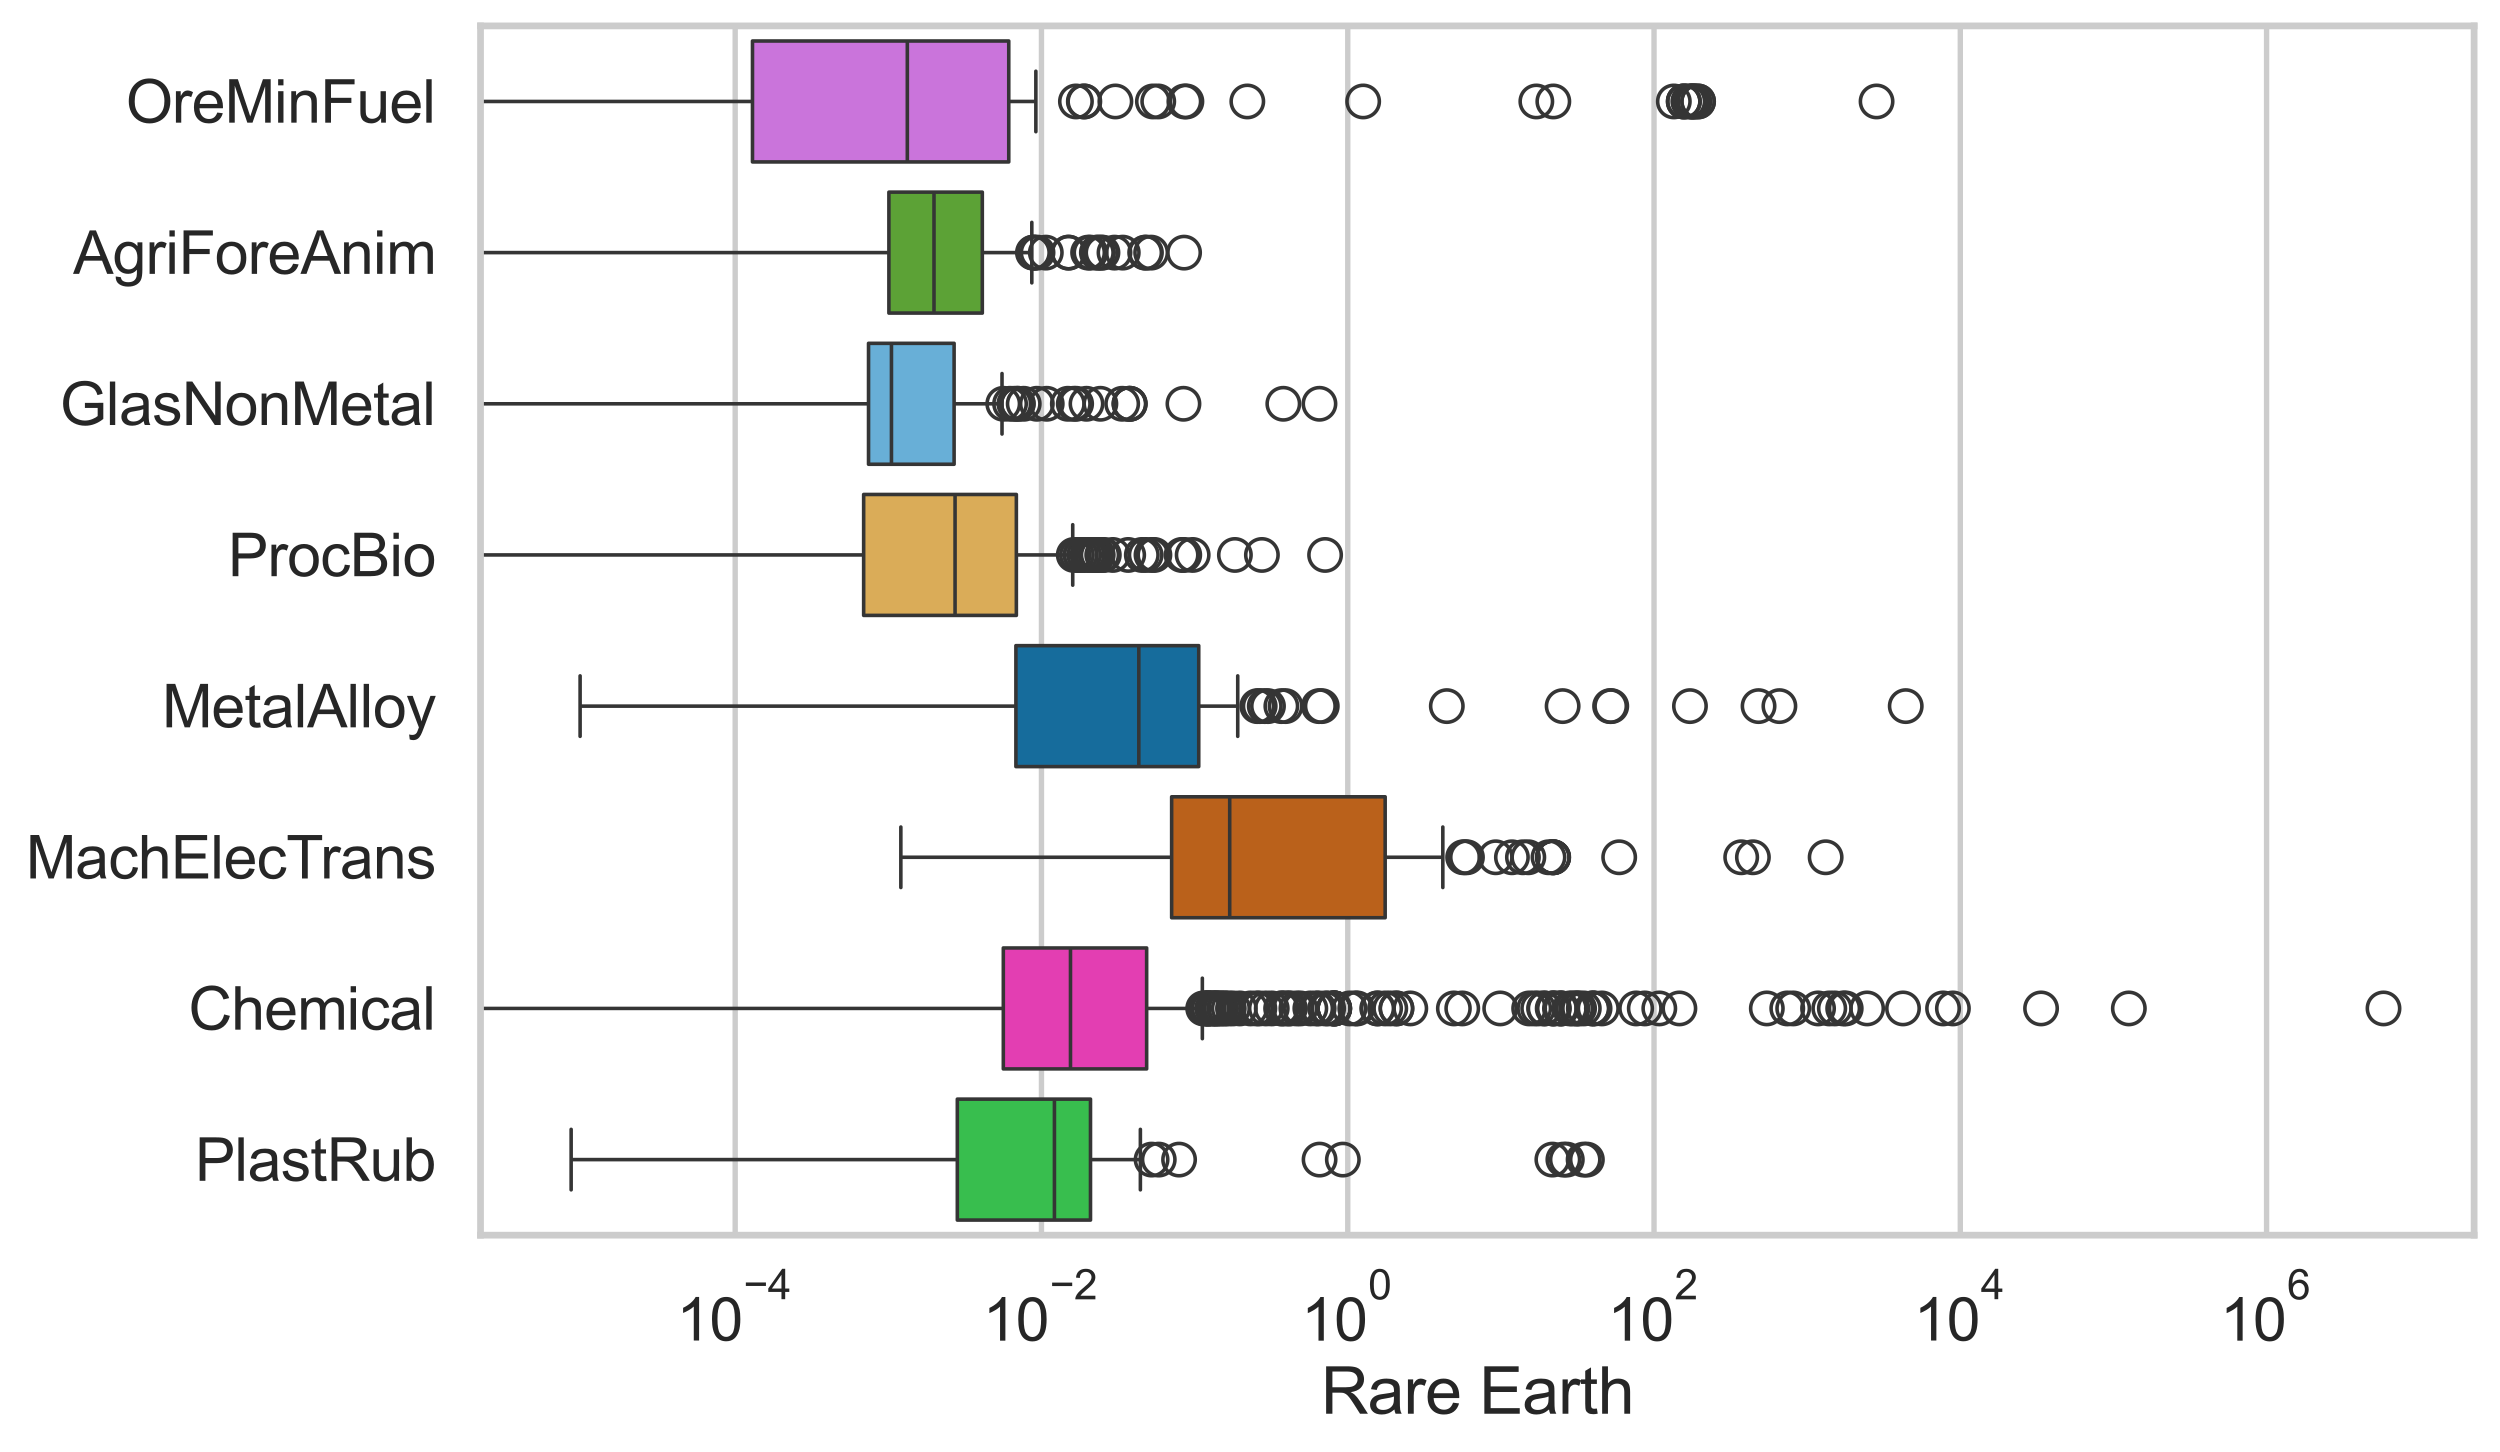<?xml version="1.0" encoding="utf-8" standalone="no"?>
<!DOCTYPE svg PUBLIC "-//W3C//DTD SVG 1.1//EN"
  "http://www.w3.org/Graphics/SVG/1.1/DTD/svg11.dtd">
<svg xmlns:xlink="http://www.w3.org/1999/xlink" width="695.577pt" height="404.121pt" viewBox="0 0 695.577 404.121" xmlns="http://www.w3.org/2000/svg" version="1.1">
 <defs>
  <style type="text/css">*{stroke-linejoin: round; stroke-linecap: butt}</style>
 </defs>
 <g id="figure_1">
  <g id="patch_1">
   <path d="M 0 404.121 
L 695.577 404.121 
L 695.577 0 
L 0 0 
z
" style="fill: #ffffff"/>
  </g>
  <g id="axes_1">
   <g id="patch_2">
    <path d="M 133.697 343.665 
L 688.377 343.665 
L 688.377 7.2 
L 133.697 7.2 
z
" style="fill: #ffffff"/>
   </g>
   <g id="matplotlib.axis_1">
    <g id="xtick_1">
     <g id="line2d_1">
      <path d="M 204.554 343.665 
L 204.554 7.2 
" clip-path="url(#pacab27214d)" style="fill: none; stroke: #cccccc; stroke-width: 1.5; stroke-linecap: round"/>
     </g>
     <g id="text_1">
      <!-- $\mathdefault{10^{-4}}$ -->
      <g style="fill: #262626" transform="translate(188.219 373.015) scale(0.165 -0.165)">
       <defs>
        <path id="ArialMT-31" d="M 2384 0 
L 1822 0 
L 1822 3584 
Q 1619 3391 1289 3197 
Q 959 3003 697 2906 
L 697 3450 
Q 1169 3672 1522 3987 
Q 1875 4303 2022 4600 
L 2384 4600 
L 2384 0 
z
" transform="scale(0.016)"/>
        <path id="ArialMT-30" d="M 266 2259 
Q 266 3072 433 3567 
Q 600 4063 929 4331 
Q 1259 4600 1759 4600 
Q 2128 4600 2406 4451 
Q 2684 4303 2865 4023 
Q 3047 3744 3150 3342 
Q 3253 2941 3253 2259 
Q 3253 1453 3087 958 
Q 2922 463 2592 192 
Q 2263 -78 1759 -78 
Q 1097 -78 719 397 
Q 266 969 266 2259 
z
M 844 2259 
Q 844 1131 1108 757 
Q 1372 384 1759 384 
Q 2147 384 2411 759 
Q 2675 1134 2675 2259 
Q 2675 3391 2411 3762 
Q 2147 4134 1753 4134 
Q 1366 4134 1134 3806 
Q 844 3388 844 2259 
z
" transform="scale(0.016)"/>
        <path id="ArialMT-2212" d="M 3381 1997 
L 356 1997 
L 356 2522 
L 3381 2522 
L 3381 1997 
z
" transform="scale(0.016)"/>
        <path id="ArialMT-34" d="M 2069 0 
L 2069 1097 
L 81 1097 
L 81 1613 
L 2172 4581 
L 2631 4581 
L 2631 1613 
L 3250 1613 
L 3250 1097 
L 2631 1097 
L 2631 0 
L 2069 0 
z
M 2069 1613 
L 2069 3678 
L 634 1613 
L 2069 1613 
z
" transform="scale(0.016)"/>
       </defs>
       <use xlink:href="#ArialMT-31" transform="translate(0 0.202)"/>
       <use xlink:href="#ArialMT-30" transform="translate(55.615 0.202)"/>
       <use xlink:href="#ArialMT-2212" transform="translate(112.973 69.895) scale(0.7)"/>
       <use xlink:href="#ArialMT-34" transform="translate(153.852 69.895) scale(0.7)"/>
      </g>
     </g>
    </g>
    <g id="xtick_2">
     <g id="line2d_2">
      <path d="M 289.769 343.665 
L 289.769 7.2 
" clip-path="url(#pacab27214d)" style="fill: none; stroke: #cccccc; stroke-width: 1.5; stroke-linecap: round"/>
     </g>
     <g id="text_2">
      <!-- $\mathdefault{10^{-2}}$ -->
      <g style="fill: #262626" transform="translate(273.434 373.18) scale(0.165 -0.165)">
       <defs>
        <path id="ArialMT-32" d="M 3222 541 
L 3222 0 
L 194 0 
Q 188 203 259 391 
Q 375 700 629 1000 
Q 884 1300 1366 1694 
Q 2113 2306 2375 2664 
Q 2638 3022 2638 3341 
Q 2638 3675 2398 3904 
Q 2159 4134 1775 4134 
Q 1369 4134 1125 3890 
Q 881 3647 878 3216 
L 300 3275 
Q 359 3922 746 4261 
Q 1134 4600 1788 4600 
Q 2447 4600 2831 4234 
Q 3216 3869 3216 3328 
Q 3216 3053 3103 2787 
Q 2991 2522 2730 2228 
Q 2469 1934 1863 1422 
Q 1356 997 1212 845 
Q 1069 694 975 541 
L 3222 541 
z
" transform="scale(0.016)"/>
       </defs>
       <use xlink:href="#ArialMT-31" transform="translate(0 0.994)"/>
       <use xlink:href="#ArialMT-30" transform="translate(55.615 0.994)"/>
       <use xlink:href="#ArialMT-2212" transform="translate(112.973 70.688) scale(0.7)"/>
       <use xlink:href="#ArialMT-32" transform="translate(153.852 70.688) scale(0.7)"/>
      </g>
     </g>
    </g>
    <g id="xtick_3">
     <g id="line2d_3">
      <path d="M 374.985 343.665 
L 374.985 7.2 
" clip-path="url(#pacab27214d)" style="fill: none; stroke: #cccccc; stroke-width: 1.5; stroke-linecap: round"/>
     </g>
     <g id="text_3">
      <!-- $\mathdefault{10^{0}}$ -->
      <g style="fill: #262626" transform="translate(362.032 373.18) scale(0.165 -0.165)">
       <use xlink:href="#ArialMT-31" transform="translate(0 0.994)"/>
       <use xlink:href="#ArialMT-30" transform="translate(55.615 0.994)"/>
       <use xlink:href="#ArialMT-30" transform="translate(112.973 70.688) scale(0.7)"/>
      </g>
     </g>
    </g>
    <g id="xtick_4">
     <g id="line2d_4">
      <path d="M 460.201 343.665 
L 460.201 7.2 
" clip-path="url(#pacab27214d)" style="fill: none; stroke: #cccccc; stroke-width: 1.5; stroke-linecap: round"/>
     </g>
     <g id="text_4">
      <!-- $\mathdefault{10^{2}}$ -->
      <g style="fill: #262626" transform="translate(447.248 373.18) scale(0.165 -0.165)">
       <use xlink:href="#ArialMT-31" transform="translate(0 0.994)"/>
       <use xlink:href="#ArialMT-30" transform="translate(55.615 0.994)"/>
       <use xlink:href="#ArialMT-32" transform="translate(112.973 70.688) scale(0.7)"/>
      </g>
     </g>
    </g>
    <g id="xtick_5">
     <g id="line2d_5">
      <path d="M 545.416 343.665 
L 545.416 7.2 
" clip-path="url(#pacab27214d)" style="fill: none; stroke: #cccccc; stroke-width: 1.5; stroke-linecap: round"/>
     </g>
     <g id="text_5">
      <!-- $\mathdefault{10^{4}}$ -->
      <g style="fill: #262626" transform="translate(532.464 373.015) scale(0.165 -0.165)">
       <use xlink:href="#ArialMT-31" transform="translate(0 0.202)"/>
       <use xlink:href="#ArialMT-30" transform="translate(55.615 0.202)"/>
       <use xlink:href="#ArialMT-34" transform="translate(112.973 69.895) scale(0.7)"/>
      </g>
     </g>
    </g>
    <g id="xtick_6">
     <g id="line2d_6">
      <path d="M 630.632 343.665 
L 630.632 7.2 
" clip-path="url(#pacab27214d)" style="fill: none; stroke: #cccccc; stroke-width: 1.5; stroke-linecap: round"/>
     </g>
     <g id="text_6">
      <!-- $\mathdefault{10^{6}}$ -->
      <g style="fill: #262626" transform="translate(617.679 373.18) scale(0.165 -0.165)">
       <defs>
        <path id="ArialMT-36" d="M 3184 3459 
L 2625 3416 
Q 2550 3747 2413 3897 
Q 2184 4138 1850 4138 
Q 1581 4138 1378 3988 
Q 1113 3794 959 3422 
Q 806 3050 800 2363 
Q 1003 2672 1297 2822 
Q 1591 2972 1913 2972 
Q 2475 2972 2870 2558 
Q 3266 2144 3266 1488 
Q 3266 1056 3080 686 
Q 2894 316 2569 119 
Q 2244 -78 1831 -78 
Q 1128 -78 684 439 
Q 241 956 241 2144 
Q 241 3472 731 4075 
Q 1159 4600 1884 4600 
Q 2425 4600 2770 4297 
Q 3116 3994 3184 3459 
z
M 888 1484 
Q 888 1194 1011 928 
Q 1134 663 1356 523 
Q 1578 384 1822 384 
Q 2178 384 2434 671 
Q 2691 959 2691 1453 
Q 2691 1928 2437 2201 
Q 2184 2475 1800 2475 
Q 1419 2475 1153 2201 
Q 888 1928 888 1484 
z
" transform="scale(0.016)"/>
       </defs>
       <use xlink:href="#ArialMT-31" transform="translate(0 0.994)"/>
       <use xlink:href="#ArialMT-30" transform="translate(55.615 0.994)"/>
       <use xlink:href="#ArialMT-36" transform="translate(112.973 70.688) scale(0.7)"/>
      </g>
     </g>
    </g>
    <g id="text_7">
     <!-- Rare Earth -->
     <g style="fill: #262626" transform="translate(367.521 393.344) scale(0.18 -0.18)">
      <defs>
       <path id="ArialMT-52" d="M 503 0 
L 503 4581 
L 2534 4581 
Q 3147 4581 3465 4457 
Q 3784 4334 3975 4021 
Q 4166 3709 4166 3331 
Q 4166 2844 3850 2509 
Q 3534 2175 2875 2084 
Q 3116 1969 3241 1856 
Q 3506 1613 3744 1247 
L 4541 0 
L 3778 0 
L 3172 953 
Q 2906 1366 2734 1584 
Q 2563 1803 2427 1890 
Q 2291 1978 2150 2013 
Q 2047 2034 1813 2034 
L 1109 2034 
L 1109 0 
L 503 0 
z
M 1109 2559 
L 2413 2559 
Q 2828 2559 3062 2645 
Q 3297 2731 3419 2920 
Q 3541 3109 3541 3331 
Q 3541 3656 3305 3865 
Q 3069 4075 2559 4075 
L 1109 4075 
L 1109 2559 
z
" transform="scale(0.016)"/>
       <path id="ArialMT-61" d="M 2588 409 
Q 2275 144 1986 34 
Q 1697 -75 1366 -75 
Q 819 -75 525 192 
Q 231 459 231 875 
Q 231 1119 342 1320 
Q 453 1522 633 1644 
Q 813 1766 1038 1828 
Q 1203 1872 1538 1913 
Q 2219 1994 2541 2106 
Q 2544 2222 2544 2253 
Q 2544 2597 2384 2738 
Q 2169 2928 1744 2928 
Q 1347 2928 1158 2789 
Q 969 2650 878 2297 
L 328 2372 
Q 403 2725 575 2942 
Q 747 3159 1072 3276 
Q 1397 3394 1825 3394 
Q 2250 3394 2515 3294 
Q 2781 3194 2906 3042 
Q 3031 2891 3081 2659 
Q 3109 2516 3109 2141 
L 3109 1391 
Q 3109 606 3145 398 
Q 3181 191 3288 0 
L 2700 0 
Q 2613 175 2588 409 
z
M 2541 1666 
Q 2234 1541 1622 1453 
Q 1275 1403 1131 1340 
Q 988 1278 909 1158 
Q 831 1038 831 891 
Q 831 666 1001 516 
Q 1172 366 1500 366 
Q 1825 366 2078 508 
Q 2331 650 2450 897 
Q 2541 1088 2541 1459 
L 2541 1666 
z
" transform="scale(0.016)"/>
       <path id="ArialMT-72" d="M 416 0 
L 416 3319 
L 922 3319 
L 922 2816 
Q 1116 3169 1280 3281 
Q 1444 3394 1641 3394 
Q 1925 3394 2219 3213 
L 2025 2691 
Q 1819 2813 1613 2813 
Q 1428 2813 1281 2702 
Q 1134 2591 1072 2394 
Q 978 2094 978 1738 
L 978 0 
L 416 0 
z
" transform="scale(0.016)"/>
       <path id="ArialMT-65" d="M 2694 1069 
L 3275 997 
Q 3138 488 2766 206 
Q 2394 -75 1816 -75 
Q 1088 -75 661 373 
Q 234 822 234 1631 
Q 234 2469 665 2931 
Q 1097 3394 1784 3394 
Q 2450 3394 2872 2941 
Q 3294 2488 3294 1666 
Q 3294 1616 3291 1516 
L 816 1516 
Q 847 969 1125 678 
Q 1403 388 1819 388 
Q 2128 388 2347 550 
Q 2566 713 2694 1069 
z
M 847 1978 
L 2700 1978 
Q 2663 2397 2488 2606 
Q 2219 2931 1791 2931 
Q 1403 2931 1139 2672 
Q 875 2413 847 1978 
z
" transform="scale(0.016)"/>
       <path id="ArialMT-20" transform="scale(0.016)"/>
       <path id="ArialMT-45" d="M 506 0 
L 506 4581 
L 3819 4581 
L 3819 4041 
L 1113 4041 
L 1113 2638 
L 3647 2638 
L 3647 2100 
L 1113 2100 
L 1113 541 
L 3925 541 
L 3925 0 
L 506 0 
z
" transform="scale(0.016)"/>
       <path id="ArialMT-74" d="M 1650 503 
L 1731 6 
Q 1494 -44 1306 -44 
Q 1000 -44 831 53 
Q 663 150 594 308 
Q 525 466 525 972 
L 525 2881 
L 113 2881 
L 113 3319 
L 525 3319 
L 525 4141 
L 1084 4478 
L 1084 3319 
L 1650 3319 
L 1650 2881 
L 1084 2881 
L 1084 941 
Q 1084 700 1114 631 
Q 1144 563 1211 522 
Q 1278 481 1403 481 
Q 1497 481 1650 503 
z
" transform="scale(0.016)"/>
       <path id="ArialMT-68" d="M 422 0 
L 422 4581 
L 984 4581 
L 984 2938 
Q 1378 3394 1978 3394 
Q 2347 3394 2619 3248 
Q 2891 3103 3008 2847 
Q 3125 2591 3125 2103 
L 3125 0 
L 2563 0 
L 2563 2103 
Q 2563 2525 2380 2717 
Q 2197 2909 1863 2909 
Q 1613 2909 1392 2779 
Q 1172 2650 1078 2428 
Q 984 2206 984 1816 
L 984 0 
L 422 0 
z
" transform="scale(0.016)"/>
      </defs>
      <use xlink:href="#ArialMT-52"/>
      <use xlink:href="#ArialMT-61" transform="translate(72.217 0)"/>
      <use xlink:href="#ArialMT-72" transform="translate(127.832 0)"/>
      <use xlink:href="#ArialMT-65" transform="translate(161.133 0)"/>
      <use xlink:href="#ArialMT-20" transform="translate(216.748 0)"/>
      <use xlink:href="#ArialMT-45" transform="translate(244.531 0)"/>
      <use xlink:href="#ArialMT-61" transform="translate(311.23 0)"/>
      <use xlink:href="#ArialMT-72" transform="translate(366.846 0)"/>
      <use xlink:href="#ArialMT-74" transform="translate(400.146 0)"/>
      <use xlink:href="#ArialMT-68" transform="translate(427.93 0)"/>
     </g>
    </g>
   </g>
   <g id="matplotlib.axis_2">
    <g id="ytick_1">
     <g id="text_8">
      <!-- OreMinFuel -->
      <g style="fill: #262626" transform="translate(35.013 34.134) scale(0.165 -0.165)">
       <defs>
        <path id="ArialMT-4f" d="M 309 2231 
Q 309 3372 921 4017 
Q 1534 4663 2503 4663 
Q 3138 4663 3647 4359 
Q 4156 4056 4423 3514 
Q 4691 2972 4691 2284 
Q 4691 1588 4409 1038 
Q 4128 488 3612 205 
Q 3097 -78 2500 -78 
Q 1853 -78 1343 234 
Q 834 547 571 1087 
Q 309 1628 309 2231 
z
M 934 2222 
Q 934 1394 1379 917 
Q 1825 441 2497 441 
Q 3181 441 3623 922 
Q 4066 1403 4066 2288 
Q 4066 2847 3877 3264 
Q 3688 3681 3323 3911 
Q 2959 4141 2506 4141 
Q 1863 4141 1398 3698 
Q 934 3256 934 2222 
z
" transform="scale(0.016)"/>
        <path id="ArialMT-4d" d="M 475 0 
L 475 4581 
L 1388 4581 
L 2472 1338 
Q 2622 884 2691 659 
Q 2769 909 2934 1394 
L 4031 4581 
L 4847 4581 
L 4847 0 
L 4263 0 
L 4263 3834 
L 2931 0 
L 2384 0 
L 1059 3900 
L 1059 0 
L 475 0 
z
" transform="scale(0.016)"/>
        <path id="ArialMT-69" d="M 425 3934 
L 425 4581 
L 988 4581 
L 988 3934 
L 425 3934 
z
M 425 0 
L 425 3319 
L 988 3319 
L 988 0 
L 425 0 
z
" transform="scale(0.016)"/>
        <path id="ArialMT-6e" d="M 422 0 
L 422 3319 
L 928 3319 
L 928 2847 
Q 1294 3394 1984 3394 
Q 2284 3394 2536 3286 
Q 2788 3178 2913 3003 
Q 3038 2828 3088 2588 
Q 3119 2431 3119 2041 
L 3119 0 
L 2556 0 
L 2556 2019 
Q 2556 2363 2490 2533 
Q 2425 2703 2258 2804 
Q 2091 2906 1866 2906 
Q 1506 2906 1245 2678 
Q 984 2450 984 1813 
L 984 0 
L 422 0 
z
" transform="scale(0.016)"/>
        <path id="ArialMT-46" d="M 525 0 
L 525 4581 
L 3616 4581 
L 3616 4041 
L 1131 4041 
L 1131 2622 
L 3281 2622 
L 3281 2081 
L 1131 2081 
L 1131 0 
L 525 0 
z
" transform="scale(0.016)"/>
        <path id="ArialMT-75" d="M 2597 0 
L 2597 488 
Q 2209 -75 1544 -75 
Q 1250 -75 995 37 
Q 741 150 617 320 
Q 494 491 444 738 
Q 409 903 409 1263 
L 409 3319 
L 972 3319 
L 972 1478 
Q 972 1038 1006 884 
Q 1059 663 1231 536 
Q 1403 409 1656 409 
Q 1909 409 2131 539 
Q 2353 669 2445 892 
Q 2538 1116 2538 1541 
L 2538 3319 
L 3100 3319 
L 3100 0 
L 2597 0 
z
" transform="scale(0.016)"/>
        <path id="ArialMT-6c" d="M 409 0 
L 409 4581 
L 972 4581 
L 972 0 
L 409 0 
z
" transform="scale(0.016)"/>
       </defs>
       <use xlink:href="#ArialMT-4f"/>
       <use xlink:href="#ArialMT-72" transform="translate(77.783 0)"/>
       <use xlink:href="#ArialMT-65" transform="translate(111.084 0)"/>
       <use xlink:href="#ArialMT-4d" transform="translate(166.699 0)"/>
       <use xlink:href="#ArialMT-69" transform="translate(250 0)"/>
       <use xlink:href="#ArialMT-6e" transform="translate(272.217 0)"/>
       <use xlink:href="#ArialMT-46" transform="translate(327.832 0)"/>
       <use xlink:href="#ArialMT-75" transform="translate(388.916 0)"/>
       <use xlink:href="#ArialMT-65" transform="translate(444.531 0)"/>
       <use xlink:href="#ArialMT-6c" transform="translate(500.146 0)"/>
      </g>
     </g>
    </g>
    <g id="ytick_2">
     <g id="text_9">
      <!-- AgriForeAnim -->
      <g style="fill: #262626" transform="translate(20.341 76.192) scale(0.165 -0.165)">
       <defs>
        <path id="ArialMT-41" d="M -9 0 
L 1750 4581 
L 2403 4581 
L 4278 0 
L 3588 0 
L 3053 1388 
L 1138 1388 
L 634 0 
L -9 0 
z
M 1313 1881 
L 2866 1881 
L 2388 3150 
Q 2169 3728 2063 4100 
Q 1975 3659 1816 3225 
L 1313 1881 
z
" transform="scale(0.016)"/>
        <path id="ArialMT-67" d="M 319 -275 
L 866 -356 
Q 900 -609 1056 -725 
Q 1266 -881 1628 -881 
Q 2019 -881 2231 -725 
Q 2444 -569 2519 -288 
Q 2563 -116 2559 434 
Q 2191 0 1641 0 
Q 956 0 581 494 
Q 206 988 206 1678 
Q 206 2153 378 2554 
Q 550 2956 876 3175 
Q 1203 3394 1644 3394 
Q 2231 3394 2613 2919 
L 2613 3319 
L 3131 3319 
L 3131 450 
Q 3131 -325 2973 -648 
Q 2816 -972 2473 -1159 
Q 2131 -1347 1631 -1347 
Q 1038 -1347 672 -1080 
Q 306 -813 319 -275 
z
M 784 1719 
Q 784 1066 1043 766 
Q 1303 466 1694 466 
Q 2081 466 2343 764 
Q 2606 1063 2606 1700 
Q 2606 2309 2336 2618 
Q 2066 2928 1684 2928 
Q 1309 2928 1046 2623 
Q 784 2319 784 1719 
z
" transform="scale(0.016)"/>
        <path id="ArialMT-6f" d="M 213 1659 
Q 213 2581 725 3025 
Q 1153 3394 1769 3394 
Q 2453 3394 2887 2945 
Q 3322 2497 3322 1706 
Q 3322 1066 3130 698 
Q 2938 331 2570 128 
Q 2203 -75 1769 -75 
Q 1072 -75 642 372 
Q 213 819 213 1659 
z
M 791 1659 
Q 791 1022 1069 705 
Q 1347 388 1769 388 
Q 2188 388 2466 706 
Q 2744 1025 2744 1678 
Q 2744 2294 2464 2611 
Q 2184 2928 1769 2928 
Q 1347 2928 1069 2612 
Q 791 2297 791 1659 
z
" transform="scale(0.016)"/>
        <path id="ArialMT-6d" d="M 422 0 
L 422 3319 
L 925 3319 
L 925 2853 
Q 1081 3097 1340 3245 
Q 1600 3394 1931 3394 
Q 2300 3394 2536 3241 
Q 2772 3088 2869 2813 
Q 3263 3394 3894 3394 
Q 4388 3394 4653 3120 
Q 4919 2847 4919 2278 
L 4919 0 
L 4359 0 
L 4359 2091 
Q 4359 2428 4304 2576 
Q 4250 2725 4106 2815 
Q 3963 2906 3769 2906 
Q 3419 2906 3187 2673 
Q 2956 2441 2956 1928 
L 2956 0 
L 2394 0 
L 2394 2156 
Q 2394 2531 2256 2718 
Q 2119 2906 1806 2906 
Q 1569 2906 1367 2781 
Q 1166 2656 1075 2415 
Q 984 2175 984 1722 
L 984 0 
L 422 0 
z
" transform="scale(0.016)"/>
       </defs>
       <use xlink:href="#ArialMT-41"/>
       <use xlink:href="#ArialMT-67" transform="translate(66.699 0)"/>
       <use xlink:href="#ArialMT-72" transform="translate(122.314 0)"/>
       <use xlink:href="#ArialMT-69" transform="translate(155.615 0)"/>
       <use xlink:href="#ArialMT-46" transform="translate(177.832 0)"/>
       <use xlink:href="#ArialMT-6f" transform="translate(238.916 0)"/>
       <use xlink:href="#ArialMT-72" transform="translate(294.531 0)"/>
       <use xlink:href="#ArialMT-65" transform="translate(327.832 0)"/>
       <use xlink:href="#ArialMT-41" transform="translate(383.447 0)"/>
       <use xlink:href="#ArialMT-6e" transform="translate(450.146 0)"/>
       <use xlink:href="#ArialMT-69" transform="translate(505.762 0)"/>
       <use xlink:href="#ArialMT-6d" transform="translate(527.979 0)"/>
      </g>
     </g>
    </g>
    <g id="ytick_3">
     <g id="text_10">
      <!-- GlasNonMetal -->
      <g style="fill: #262626" transform="translate(16.659 118.25) scale(0.165 -0.165)">
       <defs>
        <path id="ArialMT-47" d="M 2638 1797 
L 2638 2334 
L 4578 2338 
L 4578 638 
Q 4131 281 3656 101 
Q 3181 -78 2681 -78 
Q 2006 -78 1454 211 
Q 903 500 622 1047 
Q 341 1594 341 2269 
Q 341 2938 620 3517 
Q 900 4097 1425 4378 
Q 1950 4659 2634 4659 
Q 3131 4659 3532 4498 
Q 3934 4338 4162 4050 
Q 4391 3763 4509 3300 
L 3963 3150 
Q 3859 3500 3706 3700 
Q 3553 3900 3268 4020 
Q 2984 4141 2638 4141 
Q 2222 4141 1919 4014 
Q 1616 3888 1430 3681 
Q 1244 3475 1141 3228 
Q 966 2803 966 2306 
Q 966 1694 1177 1281 
Q 1388 869 1791 669 
Q 2194 469 2647 469 
Q 3041 469 3416 620 
Q 3791 772 3984 944 
L 3984 1797 
L 2638 1797 
z
" transform="scale(0.016)"/>
        <path id="ArialMT-73" d="M 197 991 
L 753 1078 
Q 800 744 1014 566 
Q 1228 388 1613 388 
Q 2000 388 2187 545 
Q 2375 703 2375 916 
Q 2375 1106 2209 1216 
Q 2094 1291 1634 1406 
Q 1016 1563 777 1677 
Q 538 1791 414 1992 
Q 291 2194 291 2438 
Q 291 2659 392 2848 
Q 494 3038 669 3163 
Q 800 3259 1026 3326 
Q 1253 3394 1513 3394 
Q 1903 3394 2198 3281 
Q 2494 3169 2634 2976 
Q 2775 2784 2828 2463 
L 2278 2388 
Q 2241 2644 2061 2787 
Q 1881 2931 1553 2931 
Q 1166 2931 1000 2803 
Q 834 2675 834 2503 
Q 834 2394 903 2306 
Q 972 2216 1119 2156 
Q 1203 2125 1616 2013 
Q 2213 1853 2448 1751 
Q 2684 1650 2818 1456 
Q 2953 1263 2953 975 
Q 2953 694 2789 445 
Q 2625 197 2315 61 
Q 2006 -75 1616 -75 
Q 969 -75 630 194 
Q 291 463 197 991 
z
" transform="scale(0.016)"/>
        <path id="ArialMT-4e" d="M 488 0 
L 488 4581 
L 1109 4581 
L 3516 984 
L 3516 4581 
L 4097 4581 
L 4097 0 
L 3475 0 
L 1069 3600 
L 1069 0 
L 488 0 
z
" transform="scale(0.016)"/>
       </defs>
       <use xlink:href="#ArialMT-47"/>
       <use xlink:href="#ArialMT-6c" transform="translate(77.783 0)"/>
       <use xlink:href="#ArialMT-61" transform="translate(100 0)"/>
       <use xlink:href="#ArialMT-73" transform="translate(155.615 0)"/>
       <use xlink:href="#ArialMT-4e" transform="translate(205.615 0)"/>
       <use xlink:href="#ArialMT-6f" transform="translate(277.832 0)"/>
       <use xlink:href="#ArialMT-6e" transform="translate(333.447 0)"/>
       <use xlink:href="#ArialMT-4d" transform="translate(389.062 0)"/>
       <use xlink:href="#ArialMT-65" transform="translate(472.363 0)"/>
       <use xlink:href="#ArialMT-74" transform="translate(527.979 0)"/>
       <use xlink:href="#ArialMT-61" transform="translate(555.762 0)"/>
       <use xlink:href="#ArialMT-6c" transform="translate(611.377 0)"/>
      </g>
     </g>
    </g>
    <g id="ytick_4">
     <g id="text_11">
      <!-- ProcBio -->
      <g style="fill: #262626" transform="translate(63.424 160.308) scale(0.165 -0.165)">
       <defs>
        <path id="ArialMT-50" d="M 494 0 
L 494 4581 
L 2222 4581 
Q 2678 4581 2919 4538 
Q 3256 4481 3484 4323 
Q 3713 4166 3852 3881 
Q 3991 3597 3991 3256 
Q 3991 2672 3619 2267 
Q 3247 1863 2275 1863 
L 1100 1863 
L 1100 0 
L 494 0 
z
M 1100 2403 
L 2284 2403 
Q 2872 2403 3119 2622 
Q 3366 2841 3366 3238 
Q 3366 3525 3220 3729 
Q 3075 3934 2838 4000 
Q 2684 4041 2272 4041 
L 1100 4041 
L 1100 2403 
z
" transform="scale(0.016)"/>
        <path id="ArialMT-63" d="M 2588 1216 
L 3141 1144 
Q 3050 572 2676 248 
Q 2303 -75 1759 -75 
Q 1078 -75 664 370 
Q 250 816 250 1647 
Q 250 2184 428 2587 
Q 606 2991 970 3192 
Q 1334 3394 1763 3394 
Q 2303 3394 2647 3120 
Q 2991 2847 3088 2344 
L 2541 2259 
Q 2463 2594 2264 2762 
Q 2066 2931 1784 2931 
Q 1359 2931 1093 2626 
Q 828 2322 828 1663 
Q 828 994 1084 691 
Q 1341 388 1753 388 
Q 2084 388 2306 591 
Q 2528 794 2588 1216 
z
" transform="scale(0.016)"/>
        <path id="ArialMT-42" d="M 469 0 
L 469 4581 
L 2188 4581 
Q 2713 4581 3030 4442 
Q 3347 4303 3526 4014 
Q 3706 3725 3706 3409 
Q 3706 3116 3547 2856 
Q 3388 2597 3066 2438 
Q 3481 2316 3704 2022 
Q 3928 1728 3928 1328 
Q 3928 1006 3792 729 
Q 3656 453 3456 303 
Q 3256 153 2954 76 
Q 2653 0 2216 0 
L 469 0 
z
M 1075 2656 
L 2066 2656 
Q 2469 2656 2644 2709 
Q 2875 2778 2992 2937 
Q 3109 3097 3109 3338 
Q 3109 3566 3000 3739 
Q 2891 3913 2687 3977 
Q 2484 4041 1991 4041 
L 1075 4041 
L 1075 2656 
z
M 1075 541 
L 2216 541 
Q 2509 541 2628 563 
Q 2838 600 2978 687 
Q 3119 775 3209 942 
Q 3300 1109 3300 1328 
Q 3300 1584 3169 1773 
Q 3038 1963 2805 2039 
Q 2572 2116 2134 2116 
L 1075 2116 
L 1075 541 
z
" transform="scale(0.016)"/>
       </defs>
       <use xlink:href="#ArialMT-50"/>
       <use xlink:href="#ArialMT-72" transform="translate(66.699 0)"/>
       <use xlink:href="#ArialMT-6f" transform="translate(100 0)"/>
       <use xlink:href="#ArialMT-63" transform="translate(155.615 0)"/>
       <use xlink:href="#ArialMT-42" transform="translate(205.615 0)"/>
       <use xlink:href="#ArialMT-69" transform="translate(272.314 0)"/>
       <use xlink:href="#ArialMT-6f" transform="translate(294.531 0)"/>
      </g>
     </g>
    </g>
    <g id="ytick_5">
     <g id="text_12">
      <!-- MetalAlloy -->
      <g style="fill: #262626" transform="translate(45.088 202.366) scale(0.165 -0.165)">
       <defs>
        <path id="ArialMT-79" d="M 397 -1278 
L 334 -750 
Q 519 -800 656 -800 
Q 844 -800 956 -737 
Q 1069 -675 1141 -563 
Q 1194 -478 1313 -144 
Q 1328 -97 1363 -6 
L 103 3319 
L 709 3319 
L 1400 1397 
Q 1534 1031 1641 628 
Q 1738 1016 1872 1384 
L 2581 3319 
L 3144 3319 
L 1881 -56 
Q 1678 -603 1566 -809 
Q 1416 -1088 1222 -1217 
Q 1028 -1347 759 -1347 
Q 597 -1347 397 -1278 
z
" transform="scale(0.016)"/>
       </defs>
       <use xlink:href="#ArialMT-4d"/>
       <use xlink:href="#ArialMT-65" transform="translate(83.301 0)"/>
       <use xlink:href="#ArialMT-74" transform="translate(138.916 0)"/>
       <use xlink:href="#ArialMT-61" transform="translate(166.699 0)"/>
       <use xlink:href="#ArialMT-6c" transform="translate(222.314 0)"/>
       <use xlink:href="#ArialMT-41" transform="translate(244.531 0)"/>
       <use xlink:href="#ArialMT-6c" transform="translate(311.23 0)"/>
       <use xlink:href="#ArialMT-6c" transform="translate(333.447 0)"/>
       <use xlink:href="#ArialMT-6f" transform="translate(355.664 0)"/>
       <use xlink:href="#ArialMT-79" transform="translate(411.279 0)"/>
      </g>
     </g>
    </g>
    <g id="ytick_6">
     <g id="text_13">
      <!-- MachElecTrans -->
      <g style="fill: #262626" transform="translate(7.2 244.425) scale(0.165 -0.165)">
       <defs>
        <path id="ArialMT-54" d="M 1659 0 
L 1659 4041 
L 150 4041 
L 150 4581 
L 3781 4581 
L 3781 4041 
L 2266 4041 
L 2266 0 
L 1659 0 
z
" transform="scale(0.016)"/>
       </defs>
       <use xlink:href="#ArialMT-4d"/>
       <use xlink:href="#ArialMT-61" transform="translate(83.301 0)"/>
       <use xlink:href="#ArialMT-63" transform="translate(138.916 0)"/>
       <use xlink:href="#ArialMT-68" transform="translate(188.916 0)"/>
       <use xlink:href="#ArialMT-45" transform="translate(244.531 0)"/>
       <use xlink:href="#ArialMT-6c" transform="translate(311.23 0)"/>
       <use xlink:href="#ArialMT-65" transform="translate(333.447 0)"/>
       <use xlink:href="#ArialMT-63" transform="translate(389.062 0)"/>
       <use xlink:href="#ArialMT-54" transform="translate(439.062 0)"/>
       <use xlink:href="#ArialMT-72" transform="translate(496.396 0)"/>
       <use xlink:href="#ArialMT-61" transform="translate(529.697 0)"/>
       <use xlink:href="#ArialMT-6e" transform="translate(585.312 0)"/>
       <use xlink:href="#ArialMT-73" transform="translate(640.928 0)"/>
      </g>
     </g>
    </g>
    <g id="ytick_7">
     <g id="text_14">
      <!-- Chemical -->
      <g style="fill: #262626" transform="translate(52.428 286.483) scale(0.165 -0.165)">
       <defs>
        <path id="ArialMT-43" d="M 3763 1606 
L 4369 1453 
Q 4178 706 3683 314 
Q 3188 -78 2472 -78 
Q 1731 -78 1267 223 
Q 803 525 561 1097 
Q 319 1669 319 2325 
Q 319 3041 592 3573 
Q 866 4106 1370 4382 
Q 1875 4659 2481 4659 
Q 3169 4659 3637 4309 
Q 4106 3959 4291 3325 
L 3694 3184 
Q 3534 3684 3231 3912 
Q 2928 4141 2469 4141 
Q 1941 4141 1586 3887 
Q 1231 3634 1087 3207 
Q 944 2781 944 2328 
Q 944 1744 1114 1308 
Q 1284 872 1643 656 
Q 2003 441 2422 441 
Q 2931 441 3284 734 
Q 3638 1028 3763 1606 
z
" transform="scale(0.016)"/>
       </defs>
       <use xlink:href="#ArialMT-43"/>
       <use xlink:href="#ArialMT-68" transform="translate(72.217 0)"/>
       <use xlink:href="#ArialMT-65" transform="translate(127.832 0)"/>
       <use xlink:href="#ArialMT-6d" transform="translate(183.447 0)"/>
       <use xlink:href="#ArialMT-69" transform="translate(266.748 0)"/>
       <use xlink:href="#ArialMT-63" transform="translate(288.965 0)"/>
       <use xlink:href="#ArialMT-61" transform="translate(338.965 0)"/>
       <use xlink:href="#ArialMT-6c" transform="translate(394.58 0)"/>
      </g>
     </g>
    </g>
    <g id="ytick_8">
     <g id="text_15">
      <!-- PlastRub -->
      <g style="fill: #262626" transform="translate(54.248 328.541) scale(0.165 -0.165)">
       <defs>
        <path id="ArialMT-62" d="M 941 0 
L 419 0 
L 419 4581 
L 981 4581 
L 981 2947 
Q 1338 3394 1891 3394 
Q 2197 3394 2470 3270 
Q 2744 3147 2920 2923 
Q 3097 2700 3197 2384 
Q 3297 2069 3297 1709 
Q 3297 856 2875 390 
Q 2453 -75 1863 -75 
Q 1275 -75 941 416 
L 941 0 
z
M 934 1684 
Q 934 1088 1097 822 
Q 1363 388 1816 388 
Q 2184 388 2453 708 
Q 2722 1028 2722 1663 
Q 2722 2313 2464 2622 
Q 2206 2931 1841 2931 
Q 1472 2931 1203 2611 
Q 934 2291 934 1684 
z
" transform="scale(0.016)"/>
       </defs>
       <use xlink:href="#ArialMT-50"/>
       <use xlink:href="#ArialMT-6c" transform="translate(66.699 0)"/>
       <use xlink:href="#ArialMT-61" transform="translate(88.916 0)"/>
       <use xlink:href="#ArialMT-73" transform="translate(144.531 0)"/>
       <use xlink:href="#ArialMT-74" transform="translate(194.531 0)"/>
       <use xlink:href="#ArialMT-52" transform="translate(222.314 0)"/>
       <use xlink:href="#ArialMT-75" transform="translate(294.531 0)"/>
       <use xlink:href="#ArialMT-62" transform="translate(350.146 0)"/>
      </g>
     </g>
    </g>
   </g>
   <g id="patch_3">
    <path d="M 209.364 11.406 
L 209.364 45.052 
L 280.667 45.052 
L 280.667 11.406 
L 209.364 11.406 
z
" clip-path="url(#pacab27214d)" style="fill: #ca74db; stroke: #353535; stroke-linejoin: miter"/>
   </g>
   <g id="line2d_7">
    <path d="M 209.364 28.229 
L -1 28.229 
" clip-path="url(#pacab27214d)" style="fill: none; stroke: #353535"/>
   </g>
   <g id="line2d_8">
    <path d="M 280.667 28.229 
L 288.207 28.229 
" clip-path="url(#pacab27214d)" style="fill: none; stroke: #353535"/>
   </g>
   <g id="line2d_9">
    <path clip-path="url(#pacab27214d)" style="fill: none; stroke: #353535; stroke-linecap: round"/>
   </g>
   <g id="line2d_10">
    <path d="M 288.207 19.817 
L 288.207 36.641 
" clip-path="url(#pacab27214d)" style="fill: none; stroke: #353535; stroke-linecap: round"/>
   </g>
   <g id="line2d_11">
    <defs>
     <path id="m5db235c8b9" d="M 0 4.5 
C 1.193 4.5 2.338 4.026 3.182 3.182 
C 4.026 2.338 4.5 1.193 4.5 0 
C 4.5 -1.193 4.026 -2.338 3.182 -3.182 
C 2.338 -4.026 1.193 -4.5 0 -4.5 
C -1.193 -4.5 -2.338 -4.026 -3.182 -3.182 
C -4.026 -2.338 -4.5 -1.193 -4.5 0 
C -4.5 1.193 -4.026 2.338 -3.182 3.182 
C -2.338 4.026 -1.193 4.5 0 4.5 
z
" style="stroke: #353535"/>
    </defs>
    <g clip-path="url(#pacab27214d)">
     <use xlink:href="#m5db235c8b9" x="471.054" y="28.229" style="fill-opacity: 0; stroke: #353535"/>
     <use xlink:href="#m5db235c8b9" x="301.554" y="28.229" style="fill-opacity: 0; stroke: #353535"/>
     <use xlink:href="#m5db235c8b9" x="330.092" y="28.229" style="fill-opacity: 0; stroke: #353535"/>
     <use xlink:href="#m5db235c8b9" x="468.455" y="28.229" style="fill-opacity: 0; stroke: #353535"/>
     <use xlink:href="#m5db235c8b9" x="329.532" y="28.229" style="fill-opacity: 0; stroke: #353535"/>
     <use xlink:href="#m5db235c8b9" x="322.258" y="28.229" style="fill-opacity: 0; stroke: #353535"/>
     <use xlink:href="#m5db235c8b9" x="310.334" y="28.229" style="fill-opacity: 0; stroke: #353535"/>
     <use xlink:href="#m5db235c8b9" x="299.355" y="28.229" style="fill-opacity: 0; stroke: #353535"/>
     <use xlink:href="#m5db235c8b9" x="472.456" y="28.229" style="fill-opacity: 0; stroke: #353535"/>
     <use xlink:href="#m5db235c8b9" x="301.696" y="28.229" style="fill-opacity: 0; stroke: #353535"/>
     <use xlink:href="#m5db235c8b9" x="471.461" y="28.229" style="fill-opacity: 0; stroke: #353535"/>
     <use xlink:href="#m5db235c8b9" x="470.468" y="28.229" style="fill-opacity: 0; stroke: #353535"/>
     <use xlink:href="#m5db235c8b9" x="432.183" y="28.229" style="fill-opacity: 0; stroke: #353535"/>
     <use xlink:href="#m5db235c8b9" x="468.479" y="28.229" style="fill-opacity: 0; stroke: #353535"/>
     <use xlink:href="#m5db235c8b9" x="522.119" y="28.229" style="fill-opacity: 0; stroke: #353535"/>
     <use xlink:href="#m5db235c8b9" x="470.914" y="28.229" style="fill-opacity: 0; stroke: #353535"/>
     <use xlink:href="#m5db235c8b9" x="472.456" y="28.229" style="fill-opacity: 0; stroke: #353535"/>
     <use xlink:href="#m5db235c8b9" x="379.275" y="28.229" style="fill-opacity: 0; stroke: #353535"/>
     <use xlink:href="#m5db235c8b9" x="347.045" y="28.229" style="fill-opacity: 0; stroke: #353535"/>
     <use xlink:href="#m5db235c8b9" x="468.519" y="28.229" style="fill-opacity: 0; stroke: #353535"/>
     <use xlink:href="#m5db235c8b9" x="470.914" y="28.229" style="fill-opacity: 0; stroke: #353535"/>
     <use xlink:href="#m5db235c8b9" x="469.743" y="28.229" style="fill-opacity: 0; stroke: #353535"/>
     <use xlink:href="#m5db235c8b9" x="465.71" y="28.229" style="fill-opacity: 0; stroke: #353535"/>
     <use xlink:href="#m5db235c8b9" x="320.774" y="28.229" style="fill-opacity: 0; stroke: #353535"/>
     <use xlink:href="#m5db235c8b9" x="427.456" y="28.229" style="fill-opacity: 0; stroke: #353535"/>
    </g>
   </g>
   <g id="patch_4">
    <path d="M 247.319 53.464 
L 247.319 87.11 
L 273.31 87.11 
L 273.31 53.464 
L 247.319 53.464 
z
" clip-path="url(#pacab27214d)" style="fill: #5ca236; stroke: #353535; stroke-linejoin: miter"/>
   </g>
   <g id="line2d_12">
    <path d="M 247.319 70.287 
L -1 70.287 
" clip-path="url(#pacab27214d)" style="fill: none; stroke: #353535"/>
   </g>
   <g id="line2d_13">
    <path d="M 273.31 70.287 
L 287.082 70.287 
" clip-path="url(#pacab27214d)" style="fill: none; stroke: #353535"/>
   </g>
   <g id="line2d_14">
    <path clip-path="url(#pacab27214d)" style="fill: none; stroke: #353535; stroke-linecap: round"/>
   </g>
   <g id="line2d_15">
    <path d="M 287.082 61.875 
L 287.082 78.699 
" clip-path="url(#pacab27214d)" style="fill: none; stroke: #353535; stroke-linecap: round"/>
   </g>
   <g id="line2d_16">
    <g clip-path="url(#pacab27214d)">
     <use xlink:href="#m5db235c8b9" x="320.29" y="70.287" style="fill-opacity: 0; stroke: #353535"/>
     <use xlink:href="#m5db235c8b9" x="318.833" y="70.287" style="fill-opacity: 0; stroke: #353535"/>
     <use xlink:href="#m5db235c8b9" x="290.975" y="70.287" style="fill-opacity: 0; stroke: #353535"/>
     <use xlink:href="#m5db235c8b9" x="297.349" y="70.287" style="fill-opacity: 0; stroke: #353535"/>
     <use xlink:href="#m5db235c8b9" x="329.447" y="70.287" style="fill-opacity: 0; stroke: #353535"/>
     <use xlink:href="#m5db235c8b9" x="312.387" y="70.287" style="fill-opacity: 0; stroke: #353535"/>
     <use xlink:href="#m5db235c8b9" x="310.088" y="70.287" style="fill-opacity: 0; stroke: #353535"/>
     <use xlink:href="#m5db235c8b9" x="305.183" y="70.287" style="fill-opacity: 0; stroke: #353535"/>
     <use xlink:href="#m5db235c8b9" x="287.776" y="70.287" style="fill-opacity: 0; stroke: #353535"/>
     <use xlink:href="#m5db235c8b9" x="305.504" y="70.287" style="fill-opacity: 0; stroke: #353535"/>
     <use xlink:href="#m5db235c8b9" x="306.737" y="70.287" style="fill-opacity: 0; stroke: #353535"/>
     <use xlink:href="#m5db235c8b9" x="318.624" y="70.287" style="fill-opacity: 0; stroke: #353535"/>
     <use xlink:href="#m5db235c8b9" x="297.255" y="70.287" style="fill-opacity: 0; stroke: #353535"/>
     <use xlink:href="#m5db235c8b9" x="288.668" y="70.287" style="fill-opacity: 0; stroke: #353535"/>
     <use xlink:href="#m5db235c8b9" x="303.398" y="70.287" style="fill-opacity: 0; stroke: #353535"/>
     <use xlink:href="#m5db235c8b9" x="302.749" y="70.287" style="fill-opacity: 0; stroke: #353535"/>
     <use xlink:href="#m5db235c8b9" x="287.601" y="70.287" style="fill-opacity: 0; stroke: #353535"/>
     <use xlink:href="#m5db235c8b9" x="287.395" y="70.287" style="fill-opacity: 0; stroke: #353535"/>
     <use xlink:href="#m5db235c8b9" x="306.39" y="70.287" style="fill-opacity: 0; stroke: #353535"/>
    </g>
   </g>
   <g id="patch_5">
    <path d="M 241.652 95.522 
L 241.652 129.168 
L 265.462 129.168 
L 265.462 95.522 
L 241.652 95.522 
z
" clip-path="url(#pacab27214d)" style="fill: #68afd7; stroke: #353535; stroke-linejoin: miter"/>
   </g>
   <g id="line2d_17">
    <path d="M 241.652 112.345 
L -1 112.345 
" clip-path="url(#pacab27214d)" style="fill: none; stroke: #353535"/>
   </g>
   <g id="line2d_18">
    <path d="M 265.462 112.345 
L 278.79 112.345 
" clip-path="url(#pacab27214d)" style="fill: none; stroke: #353535"/>
   </g>
   <g id="line2d_19">
    <path clip-path="url(#pacab27214d)" style="fill: none; stroke: #353535; stroke-linecap: round"/>
   </g>
   <g id="line2d_20">
    <path d="M 278.79 103.934 
L 278.79 120.757 
" clip-path="url(#pacab27214d)" style="fill: none; stroke: #353535; stroke-linecap: round"/>
   </g>
   <g id="line2d_21">
    <g clip-path="url(#pacab27214d)">
     <use xlink:href="#m5db235c8b9" x="297.107" y="112.345" style="fill-opacity: 0; stroke: #353535"/>
     <use xlink:href="#m5db235c8b9" x="314.352" y="112.345" style="fill-opacity: 0; stroke: #353535"/>
     <use xlink:href="#m5db235c8b9" x="299.413" y="112.345" style="fill-opacity: 0; stroke: #353535"/>
     <use xlink:href="#m5db235c8b9" x="283.204" y="112.345" style="fill-opacity: 0; stroke: #353535"/>
     <use xlink:href="#m5db235c8b9" x="279.141" y="112.345" style="fill-opacity: 0; stroke: #353535"/>
     <use xlink:href="#m5db235c8b9" x="282.23" y="112.345" style="fill-opacity: 0; stroke: #353535"/>
     <use xlink:href="#m5db235c8b9" x="291.229" y="112.345" style="fill-opacity: 0; stroke: #353535"/>
     <use xlink:href="#m5db235c8b9" x="306.16" y="112.345" style="fill-opacity: 0; stroke: #353535"/>
     <use xlink:href="#m5db235c8b9" x="329.272" y="112.345" style="fill-opacity: 0; stroke: #353535"/>
     <use xlink:href="#m5db235c8b9" x="283.122" y="112.345" style="fill-opacity: 0; stroke: #353535"/>
     <use xlink:href="#m5db235c8b9" x="298.76" y="112.345" style="fill-opacity: 0; stroke: #353535"/>
     <use xlink:href="#m5db235c8b9" x="367.115" y="112.345" style="fill-opacity: 0; stroke: #353535"/>
     <use xlink:href="#m5db235c8b9" x="302.293" y="112.345" style="fill-opacity: 0; stroke: #353535"/>
     <use xlink:href="#m5db235c8b9" x="281.035" y="112.345" style="fill-opacity: 0; stroke: #353535"/>
     <use xlink:href="#m5db235c8b9" x="314.241" y="112.345" style="fill-opacity: 0; stroke: #353535"/>
     <use xlink:href="#m5db235c8b9" x="314.277" y="112.345" style="fill-opacity: 0; stroke: #353535"/>
     <use xlink:href="#m5db235c8b9" x="312.223" y="112.345" style="fill-opacity: 0; stroke: #353535"/>
     <use xlink:href="#m5db235c8b9" x="357.059" y="112.345" style="fill-opacity: 0; stroke: #353535"/>
     <use xlink:href="#m5db235c8b9" x="288.476" y="112.345" style="fill-opacity: 0; stroke: #353535"/>
     <use xlink:href="#m5db235c8b9" x="284.829" y="112.345" style="fill-opacity: 0; stroke: #353535"/>
    </g>
   </g>
   <g id="patch_6">
    <path d="M 240.296 137.58 
L 240.296 171.226 
L 282.783 171.226 
L 282.783 137.58 
L 240.296 137.58 
z
" clip-path="url(#pacab27214d)" style="fill: #daac58; stroke: #353535; stroke-linejoin: miter"/>
   </g>
   <g id="line2d_22">
    <path d="M 240.296 154.403 
L -1 154.403 
" clip-path="url(#pacab27214d)" style="fill: none; stroke: #353535"/>
   </g>
   <g id="line2d_23">
    <path d="M 282.783 154.403 
L 298.464 154.403 
" clip-path="url(#pacab27214d)" style="fill: none; stroke: #353535"/>
   </g>
   <g id="line2d_24">
    <path clip-path="url(#pacab27214d)" style="fill: none; stroke: #353535; stroke-linecap: round"/>
   </g>
   <g id="line2d_25">
    <path d="M 298.464 145.992 
L 298.464 162.815 
" clip-path="url(#pacab27214d)" style="fill: none; stroke: #353535; stroke-linecap: round"/>
   </g>
   <g id="line2d_26">
    <g clip-path="url(#pacab27214d)">
     <use xlink:href="#m5db235c8b9" x="305.245" y="154.403" style="fill-opacity: 0; stroke: #353535"/>
     <use xlink:href="#m5db235c8b9" x="320.383" y="154.403" style="fill-opacity: 0; stroke: #353535"/>
     <use xlink:href="#m5db235c8b9" x="299.634" y="154.403" style="fill-opacity: 0; stroke: #353535"/>
     <use xlink:href="#m5db235c8b9" x="301.668" y="154.403" style="fill-opacity: 0; stroke: #353535"/>
     <use xlink:href="#m5db235c8b9" x="302.579" y="154.403" style="fill-opacity: 0; stroke: #353535"/>
     <use xlink:href="#m5db235c8b9" x="304.837" y="154.403" style="fill-opacity: 0; stroke: #353535"/>
     <use xlink:href="#m5db235c8b9" x="328.756" y="154.403" style="fill-opacity: 0; stroke: #353535"/>
     <use xlink:href="#m5db235c8b9" x="305.413" y="154.403" style="fill-opacity: 0; stroke: #353535"/>
     <use xlink:href="#m5db235c8b9" x="317.69" y="154.403" style="fill-opacity: 0; stroke: #353535"/>
     <use xlink:href="#m5db235c8b9" x="329.493" y="154.403" style="fill-opacity: 0; stroke: #353535"/>
     <use xlink:href="#m5db235c8b9" x="368.682" y="154.403" style="fill-opacity: 0; stroke: #353535"/>
     <use xlink:href="#m5db235c8b9" x="351.098" y="154.403" style="fill-opacity: 0; stroke: #353535"/>
     <use xlink:href="#m5db235c8b9" x="318.762" y="154.403" style="fill-opacity: 0; stroke: #353535"/>
     <use xlink:href="#m5db235c8b9" x="307.109" y="154.403" style="fill-opacity: 0; stroke: #353535"/>
     <use xlink:href="#m5db235c8b9" x="306.672" y="154.403" style="fill-opacity: 0; stroke: #353535"/>
     <use xlink:href="#m5db235c8b9" x="300.652" y="154.403" style="fill-opacity: 0; stroke: #353535"/>
     <use xlink:href="#m5db235c8b9" x="300.646" y="154.403" style="fill-opacity: 0; stroke: #353535"/>
     <use xlink:href="#m5db235c8b9" x="298.755" y="154.403" style="fill-opacity: 0; stroke: #353535"/>
     <use xlink:href="#m5db235c8b9" x="313.897" y="154.403" style="fill-opacity: 0; stroke: #353535"/>
     <use xlink:href="#m5db235c8b9" x="343.588" y="154.403" style="fill-opacity: 0; stroke: #353535"/>
     <use xlink:href="#m5db235c8b9" x="321.187" y="154.403" style="fill-opacity: 0; stroke: #353535"/>
     <use xlink:href="#m5db235c8b9" x="304.028" y="154.403" style="fill-opacity: 0; stroke: #353535"/>
     <use xlink:href="#m5db235c8b9" x="304.89" y="154.403" style="fill-opacity: 0; stroke: #353535"/>
     <use xlink:href="#m5db235c8b9" x="309.624" y="154.403" style="fill-opacity: 0; stroke: #353535"/>
     <use xlink:href="#m5db235c8b9" x="303.379" y="154.403" style="fill-opacity: 0; stroke: #353535"/>
     <use xlink:href="#m5db235c8b9" x="331.836" y="154.403" style="fill-opacity: 0; stroke: #353535"/>
    </g>
   </g>
   <g id="patch_7">
    <path d="M 282.654 179.638 
L 282.654 213.285 
L 333.526 213.285 
L 333.526 179.638 
L 282.654 179.638 
z
" clip-path="url(#pacab27214d)" style="fill: #166c9c; stroke: #353535; stroke-linejoin: miter"/>
   </g>
   <g id="line2d_27">
    <path d="M 282.654 196.461 
L 161.403 196.461 
" clip-path="url(#pacab27214d)" style="fill: none; stroke: #353535"/>
   </g>
   <g id="line2d_28">
    <path d="M 333.526 196.461 
L 344.375 196.461 
" clip-path="url(#pacab27214d)" style="fill: none; stroke: #353535"/>
   </g>
   <g id="line2d_29">
    <path d="M 161.403 188.05 
L 161.403 204.873 
" clip-path="url(#pacab27214d)" style="fill: none; stroke: #353535; stroke-linecap: round"/>
   </g>
   <g id="line2d_30">
    <path d="M 344.375 188.05 
L 344.375 204.873 
" clip-path="url(#pacab27214d)" style="fill: none; stroke: #353535; stroke-linecap: round"/>
   </g>
   <g id="line2d_31">
    <g clip-path="url(#pacab27214d)">
     <use xlink:href="#m5db235c8b9" x="495.084" y="196.461" style="fill-opacity: 0; stroke: #353535"/>
     <use xlink:href="#m5db235c8b9" x="349.825" y="196.461" style="fill-opacity: 0; stroke: #353535"/>
     <use xlink:href="#m5db235c8b9" x="530.233" y="196.461" style="fill-opacity: 0; stroke: #353535"/>
     <use xlink:href="#m5db235c8b9" x="356.512" y="196.461" style="fill-opacity: 0; stroke: #353535"/>
     <use xlink:href="#m5db235c8b9" x="447.978" y="196.461" style="fill-opacity: 0; stroke: #353535"/>
     <use xlink:href="#m5db235c8b9" x="350.481" y="196.461" style="fill-opacity: 0; stroke: #353535"/>
     <use xlink:href="#m5db235c8b9" x="402.548" y="196.461" style="fill-opacity: 0; stroke: #353535"/>
     <use xlink:href="#m5db235c8b9" x="351.894" y="196.461" style="fill-opacity: 0; stroke: #353535"/>
     <use xlink:href="#m5db235c8b9" x="434.769" y="196.461" style="fill-opacity: 0; stroke: #353535"/>
     <use xlink:href="#m5db235c8b9" x="448.303" y="196.461" style="fill-opacity: 0; stroke: #353535"/>
     <use xlink:href="#m5db235c8b9" x="352.79" y="196.461" style="fill-opacity: 0; stroke: #353535"/>
     <use xlink:href="#m5db235c8b9" x="470.198" y="196.461" style="fill-opacity: 0; stroke: #353535"/>
     <use xlink:href="#m5db235c8b9" x="489.286" y="196.461" style="fill-opacity: 0; stroke: #353535"/>
     <use xlink:href="#m5db235c8b9" x="357.674" y="196.461" style="fill-opacity: 0; stroke: #353535"/>
     <use xlink:href="#m5db235c8b9" x="367.753" y="196.461" style="fill-opacity: 0; stroke: #353535"/>
     <use xlink:href="#m5db235c8b9" x="366.964" y="196.461" style="fill-opacity: 0; stroke: #353535"/>
    </g>
   </g>
   <g id="patch_8">
    <path d="M 325.989 221.696 
L 325.989 255.343 
L 385.395 255.343 
L 385.395 221.696 
L 325.989 221.696 
z
" clip-path="url(#pacab27214d)" style="fill: #ba611b; stroke: #353535; stroke-linejoin: miter"/>
   </g>
   <g id="line2d_32">
    <path d="M 325.989 238.519 
L 250.643 238.519 
" clip-path="url(#pacab27214d)" style="fill: none; stroke: #353535"/>
   </g>
   <g id="line2d_33">
    <path d="M 385.395 238.519 
L 401.438 238.519 
" clip-path="url(#pacab27214d)" style="fill: none; stroke: #353535"/>
   </g>
   <g id="line2d_34">
    <path d="M 250.643 230.108 
L 250.643 246.931 
" clip-path="url(#pacab27214d)" style="fill: none; stroke: #353535; stroke-linecap: round"/>
   </g>
   <g id="line2d_35">
    <path d="M 401.438 230.108 
L 401.438 246.931 
" clip-path="url(#pacab27214d)" style="fill: none; stroke: #353535; stroke-linecap: round"/>
   </g>
   <g id="line2d_36">
    <g clip-path="url(#pacab27214d)">
     <use xlink:href="#m5db235c8b9" x="484.455" y="238.519" style="fill-opacity: 0; stroke: #353535"/>
     <use xlink:href="#m5db235c8b9" x="430.844" y="238.519" style="fill-opacity: 0; stroke: #353535"/>
     <use xlink:href="#m5db235c8b9" x="407.096" y="238.519" style="fill-opacity: 0; stroke: #353535"/>
     <use xlink:href="#m5db235c8b9" x="420.659" y="238.519" style="fill-opacity: 0; stroke: #353535"/>
     <use xlink:href="#m5db235c8b9" x="425.226" y="238.519" style="fill-opacity: 0; stroke: #353535"/>
     <use xlink:href="#m5db235c8b9" x="432.113" y="238.519" style="fill-opacity: 0; stroke: #353535"/>
     <use xlink:href="#m5db235c8b9" x="416.151" y="238.519" style="fill-opacity: 0; stroke: #353535"/>
     <use xlink:href="#m5db235c8b9" x="432.113" y="238.519" style="fill-opacity: 0; stroke: #353535"/>
     <use xlink:href="#m5db235c8b9" x="407.563" y="238.519" style="fill-opacity: 0; stroke: #353535"/>
     <use xlink:href="#m5db235c8b9" x="423.722" y="238.519" style="fill-opacity: 0; stroke: #353535"/>
     <use xlink:href="#m5db235c8b9" x="432.154" y="238.519" style="fill-opacity: 0; stroke: #353535"/>
     <use xlink:href="#m5db235c8b9" x="450.508" y="238.519" style="fill-opacity: 0; stroke: #353535"/>
     <use xlink:href="#m5db235c8b9" x="432.034" y="238.519" style="fill-opacity: 0; stroke: #353535"/>
     <use xlink:href="#m5db235c8b9" x="507.95" y="238.519" style="fill-opacity: 0; stroke: #353535"/>
     <use xlink:href="#m5db235c8b9" x="408.151" y="238.519" style="fill-opacity: 0; stroke: #353535"/>
     <use xlink:href="#m5db235c8b9" x="487.712" y="238.519" style="fill-opacity: 0; stroke: #353535"/>
    </g>
   </g>
   <g id="patch_9">
    <path d="M 279.154 263.754 
L 279.154 297.401 
L 319.033 297.401 
L 319.033 263.754 
L 279.154 263.754 
z
" clip-path="url(#pacab27214d)" style="fill: #e33eb2; stroke: #353535; stroke-linejoin: miter"/>
   </g>
   <g id="line2d_37">
    <path d="M 279.154 280.577 
L -1 280.577 
" clip-path="url(#pacab27214d)" style="fill: none; stroke: #353535"/>
   </g>
   <g id="line2d_38">
    <path d="M 319.033 280.577 
L 334.53 280.577 
" clip-path="url(#pacab27214d)" style="fill: none; stroke: #353535"/>
   </g>
   <g id="line2d_39">
    <path clip-path="url(#pacab27214d)" style="fill: none; stroke: #353535; stroke-linecap: round"/>
   </g>
   <g id="line2d_40">
    <path d="M 334.53 272.166 
L 334.53 288.989 
" clip-path="url(#pacab27214d)" style="fill: none; stroke: #353535; stroke-linecap: round"/>
   </g>
   <g id="line2d_41">
    <g clip-path="url(#pacab27214d)">
     <use xlink:href="#m5db235c8b9" x="440.664" y="280.577" style="fill-opacity: 0; stroke: #353535"/>
     <use xlink:href="#m5db235c8b9" x="371.216" y="280.577" style="fill-opacity: 0; stroke: #353535"/>
     <use xlink:href="#m5db235c8b9" x="439.352" y="280.577" style="fill-opacity: 0; stroke: #353535"/>
     <use xlink:href="#m5db235c8b9" x="360.697" y="280.577" style="fill-opacity: 0; stroke: #353535"/>
     <use xlink:href="#m5db235c8b9" x="438.539" y="280.577" style="fill-opacity: 0; stroke: #353535"/>
     <use xlink:href="#m5db235c8b9" x="358.58" y="280.577" style="fill-opacity: 0; stroke: #353535"/>
     <use xlink:href="#m5db235c8b9" x="335.81" y="280.577" style="fill-opacity: 0; stroke: #353535"/>
     <use xlink:href="#m5db235c8b9" x="663.164" y="280.577" style="fill-opacity: 0; stroke: #353535"/>
     <use xlink:href="#m5db235c8b9" x="429.755" y="280.577" style="fill-opacity: 0; stroke: #353535"/>
     <use xlink:href="#m5db235c8b9" x="392.386" y="280.577" style="fill-opacity: 0; stroke: #353535"/>
     <use xlink:href="#m5db235c8b9" x="347.912" y="280.577" style="fill-opacity: 0; stroke: #353535"/>
     <use xlink:href="#m5db235c8b9" x="438.805" y="280.577" style="fill-opacity: 0; stroke: #353535"/>
     <use xlink:href="#m5db235c8b9" x="375.478" y="280.577" style="fill-opacity: 0; stroke: #353535"/>
     <use xlink:href="#m5db235c8b9" x="371.216" y="280.577" style="fill-opacity: 0; stroke: #353535"/>
     <use xlink:href="#m5db235c8b9" x="436.761" y="280.577" style="fill-opacity: 0; stroke: #353535"/>
     <use xlink:href="#m5db235c8b9" x="361.795" y="280.577" style="fill-opacity: 0; stroke: #353535"/>
     <use xlink:href="#m5db235c8b9" x="426.876" y="280.577" style="fill-opacity: 0; stroke: #353535"/>
     <use xlink:href="#m5db235c8b9" x="338" y="280.577" style="fill-opacity: 0; stroke: #353535"/>
     <use xlink:href="#m5db235c8b9" x="434.393" y="280.577" style="fill-opacity: 0; stroke: #353535"/>
     <use xlink:href="#m5db235c8b9" x="350.397" y="280.577" style="fill-opacity: 0; stroke: #353535"/>
     <use xlink:href="#m5db235c8b9" x="356.659" y="280.577" style="fill-opacity: 0; stroke: #353535"/>
     <use xlink:href="#m5db235c8b9" x="338.015" y="280.577" style="fill-opacity: 0; stroke: #353535"/>
     <use xlink:href="#m5db235c8b9" x="336.179" y="280.577" style="fill-opacity: 0; stroke: #353535"/>
     <use xlink:href="#m5db235c8b9" x="383.362" y="280.577" style="fill-opacity: 0; stroke: #353535"/>
     <use xlink:href="#m5db235c8b9" x="366.887" y="280.577" style="fill-opacity: 0; stroke: #353535"/>
     <use xlink:href="#m5db235c8b9" x="491.584" y="280.577" style="fill-opacity: 0; stroke: #353535"/>
     <use xlink:href="#m5db235c8b9" x="368.713" y="280.577" style="fill-opacity: 0; stroke: #353535"/>
     <use xlink:href="#m5db235c8b9" x="512.835" y="280.577" style="fill-opacity: 0; stroke: #353535"/>
     <use xlink:href="#m5db235c8b9" x="434.028" y="280.577" style="fill-opacity: 0; stroke: #353535"/>
     <use xlink:href="#m5db235c8b9" x="434.392" y="280.577" style="fill-opacity: 0; stroke: #353535"/>
     <use xlink:href="#m5db235c8b9" x="339.35" y="280.577" style="fill-opacity: 0; stroke: #353535"/>
     <use xlink:href="#m5db235c8b9" x="432.348" y="280.577" style="fill-opacity: 0; stroke: #353535"/>
     <use xlink:href="#m5db235c8b9" x="341.874" y="280.577" style="fill-opacity: 0; stroke: #353535"/>
     <use xlink:href="#m5db235c8b9" x="349.592" y="280.577" style="fill-opacity: 0; stroke: #353535"/>
     <use xlink:href="#m5db235c8b9" x="519.486" y="280.577" style="fill-opacity: 0; stroke: #353535"/>
     <use xlink:href="#m5db235c8b9" x="336.24" y="280.577" style="fill-opacity: 0; stroke: #353535"/>
     <use xlink:href="#m5db235c8b9" x="369.53" y="280.577" style="fill-opacity: 0; stroke: #353535"/>
     <use xlink:href="#m5db235c8b9" x="388.536" y="280.577" style="fill-opacity: 0; stroke: #353535"/>
     <use xlink:href="#m5db235c8b9" x="529.472" y="280.577" style="fill-opacity: 0; stroke: #353535"/>
     <use xlink:href="#m5db235c8b9" x="371.216" y="280.577" style="fill-opacity: 0; stroke: #353535"/>
     <use xlink:href="#m5db235c8b9" x="356.451" y="280.577" style="fill-opacity: 0; stroke: #353535"/>
     <use xlink:href="#m5db235c8b9" x="443.092" y="280.577" style="fill-opacity: 0; stroke: #353535"/>
     <use xlink:href="#m5db235c8b9" x="366.197" y="280.577" style="fill-opacity: 0; stroke: #353535"/>
     <use xlink:href="#m5db235c8b9" x="344.959" y="280.577" style="fill-opacity: 0; stroke: #353535"/>
     <use xlink:href="#m5db235c8b9" x="334.764" y="280.577" style="fill-opacity: 0; stroke: #353535"/>
     <use xlink:href="#m5db235c8b9" x="443.056" y="280.577" style="fill-opacity: 0; stroke: #353535"/>
     <use xlink:href="#m5db235c8b9" x="505.838" y="280.577" style="fill-opacity: 0; stroke: #353535"/>
     <use xlink:href="#m5db235c8b9" x="358.896" y="280.577" style="fill-opacity: 0; stroke: #353535"/>
     <use xlink:href="#m5db235c8b9" x="336.062" y="280.577" style="fill-opacity: 0; stroke: #353535"/>
     <use xlink:href="#m5db235c8b9" x="443.659" y="280.577" style="fill-opacity: 0; stroke: #353535"/>
     <use xlink:href="#m5db235c8b9" x="455.224" y="280.577" style="fill-opacity: 0; stroke: #353535"/>
     <use xlink:href="#m5db235c8b9" x="417.406" y="280.577" style="fill-opacity: 0; stroke: #353535"/>
     <use xlink:href="#m5db235c8b9" x="429.614" y="280.577" style="fill-opacity: 0; stroke: #353535"/>
     <use xlink:href="#m5db235c8b9" x="592.309" y="280.577" style="fill-opacity: 0; stroke: #353535"/>
     <use xlink:href="#m5db235c8b9" x="377.624" y="280.577" style="fill-opacity: 0; stroke: #353535"/>
     <use xlink:href="#m5db235c8b9" x="371.216" y="280.577" style="fill-opacity: 0; stroke: #353535"/>
     <use xlink:href="#m5db235c8b9" x="467.258" y="280.577" style="fill-opacity: 0; stroke: #353535"/>
     <use xlink:href="#m5db235c8b9" x="388.539" y="280.577" style="fill-opacity: 0; stroke: #353535"/>
     <use xlink:href="#m5db235c8b9" x="543.356" y="280.577" style="fill-opacity: 0; stroke: #353535"/>
     <use xlink:href="#m5db235c8b9" x="340.582" y="280.577" style="fill-opacity: 0; stroke: #353535"/>
     <use xlink:href="#m5db235c8b9" x="338.74" y="280.577" style="fill-opacity: 0; stroke: #353535"/>
     <use xlink:href="#m5db235c8b9" x="498.923" y="280.577" style="fill-opacity: 0; stroke: #353535"/>
     <use xlink:href="#m5db235c8b9" x="357.602" y="280.577" style="fill-opacity: 0; stroke: #353535"/>
     <use xlink:href="#m5db235c8b9" x="339.728" y="280.577" style="fill-opacity: 0; stroke: #353535"/>
     <use xlink:href="#m5db235c8b9" x="353.833" y="280.577" style="fill-opacity: 0; stroke: #353535"/>
     <use xlink:href="#m5db235c8b9" x="340.941" y="280.577" style="fill-opacity: 0; stroke: #353535"/>
     <use xlink:href="#m5db235c8b9" x="425.459" y="280.577" style="fill-opacity: 0; stroke: #353535"/>
     <use xlink:href="#m5db235c8b9" x="432.19" y="280.577" style="fill-opacity: 0; stroke: #353535"/>
     <use xlink:href="#m5db235c8b9" x="445.687" y="280.577" style="fill-opacity: 0; stroke: #353535"/>
     <use xlink:href="#m5db235c8b9" x="364.578" y="280.577" style="fill-opacity: 0; stroke: #353535"/>
     <use xlink:href="#m5db235c8b9" x="508.959" y="280.577" style="fill-opacity: 0; stroke: #353535"/>
     <use xlink:href="#m5db235c8b9" x="337.331" y="280.577" style="fill-opacity: 0; stroke: #353535"/>
     <use xlink:href="#m5db235c8b9" x="371.147" y="280.577" style="fill-opacity: 0; stroke: #353535"/>
     <use xlink:href="#m5db235c8b9" x="497.272" y="280.577" style="fill-opacity: 0; stroke: #353535"/>
     <use xlink:href="#m5db235c8b9" x="352.201" y="280.577" style="fill-opacity: 0; stroke: #353535"/>
     <use xlink:href="#m5db235c8b9" x="404.51" y="280.577" style="fill-opacity: 0; stroke: #353535"/>
     <use xlink:href="#m5db235c8b9" x="513.531" y="280.577" style="fill-opacity: 0; stroke: #353535"/>
     <use xlink:href="#m5db235c8b9" x="377.079" y="280.577" style="fill-opacity: 0; stroke: #353535"/>
     <use xlink:href="#m5db235c8b9" x="385.378" y="280.577" style="fill-opacity: 0; stroke: #353535"/>
     <use xlink:href="#m5db235c8b9" x="383.187" y="280.577" style="fill-opacity: 0; stroke: #353535"/>
     <use xlink:href="#m5db235c8b9" x="338.443" y="280.577" style="fill-opacity: 0; stroke: #353535"/>
     <use xlink:href="#m5db235c8b9" x="432.009" y="280.577" style="fill-opacity: 0; stroke: #353535"/>
     <use xlink:href="#m5db235c8b9" x="540.622" y="280.577" style="fill-opacity: 0; stroke: #353535"/>
     <use xlink:href="#m5db235c8b9" x="337.3" y="280.577" style="fill-opacity: 0; stroke: #353535"/>
     <use xlink:href="#m5db235c8b9" x="510.512" y="280.577" style="fill-opacity: 0; stroke: #353535"/>
     <use xlink:href="#m5db235c8b9" x="386.814" y="280.577" style="fill-opacity: 0; stroke: #353535"/>
     <use xlink:href="#m5db235c8b9" x="336.184" y="280.577" style="fill-opacity: 0; stroke: #353535"/>
     <use xlink:href="#m5db235c8b9" x="461.668" y="280.577" style="fill-opacity: 0; stroke: #353535"/>
     <use xlink:href="#m5db235c8b9" x="335.175" y="280.577" style="fill-opacity: 0; stroke: #353535"/>
     <use xlink:href="#m5db235c8b9" x="437.501" y="280.577" style="fill-opacity: 0; stroke: #353535"/>
     <use xlink:href="#m5db235c8b9" x="457.627" y="280.577" style="fill-opacity: 0; stroke: #353535"/>
     <use xlink:href="#m5db235c8b9" x="406.845" y="280.577" style="fill-opacity: 0; stroke: #353535"/>
     <use xlink:href="#m5db235c8b9" x="343.06" y="280.577" style="fill-opacity: 0; stroke: #353535"/>
     <use xlink:href="#m5db235c8b9" x="567.887" y="280.577" style="fill-opacity: 0; stroke: #353535"/>
     <use xlink:href="#m5db235c8b9" x="427.972" y="280.577" style="fill-opacity: 0; stroke: #353535"/>
    </g>
   </g>
   <g id="patch_10">
    <path d="M 266.358 305.812 
L 266.358 339.459 
L 303.409 339.459 
L 303.409 305.812 
L 266.358 305.812 
z
" clip-path="url(#pacab27214d)" style="fill: #38be4e; stroke: #353535; stroke-linejoin: miter"/>
   </g>
   <g id="line2d_42">
    <path d="M 266.358 322.635 
L 158.91 322.635 
" clip-path="url(#pacab27214d)" style="fill: none; stroke: #353535"/>
   </g>
   <g id="line2d_43">
    <path d="M 303.409 322.635 
L 317.287 322.635 
" clip-path="url(#pacab27214d)" style="fill: none; stroke: #353535"/>
   </g>
   <g id="line2d_44">
    <path d="M 158.91 314.224 
L 158.91 331.047 
" clip-path="url(#pacab27214d)" style="fill: none; stroke: #353535; stroke-linecap: round"/>
   </g>
   <g id="line2d_45">
    <path d="M 317.287 314.224 
L 317.287 331.047 
" clip-path="url(#pacab27214d)" style="fill: none; stroke: #353535; stroke-linecap: round"/>
   </g>
   <g id="line2d_46">
    <g clip-path="url(#pacab27214d)">
     <use xlink:href="#m5db235c8b9" x="367.143" y="322.635" style="fill-opacity: 0; stroke: #353535"/>
     <use xlink:href="#m5db235c8b9" x="373.621" y="322.635" style="fill-opacity: 0; stroke: #353535"/>
     <use xlink:href="#m5db235c8b9" x="431.914" y="322.635" style="fill-opacity: 0; stroke: #353535"/>
     <use xlink:href="#m5db235c8b9" x="441.516" y="322.635" style="fill-opacity: 0; stroke: #353535"/>
     <use xlink:href="#m5db235c8b9" x="320.405" y="322.635" style="fill-opacity: 0; stroke: #353535"/>
     <use xlink:href="#m5db235c8b9" x="322.4" y="322.635" style="fill-opacity: 0; stroke: #353535"/>
     <use xlink:href="#m5db235c8b9" x="328.054" y="322.635" style="fill-opacity: 0; stroke: #353535"/>
     <use xlink:href="#m5db235c8b9" x="440.612" y="322.635" style="fill-opacity: 0; stroke: #353535"/>
     <use xlink:href="#m5db235c8b9" x="434.982" y="322.635" style="fill-opacity: 0; stroke: #353535"/>
     <use xlink:href="#m5db235c8b9" x="435.934" y="322.635" style="fill-opacity: 0; stroke: #353535"/>
    </g>
   </g>
   <g id="line2d_47">
    <path d="M 252.445 11.406 
L 252.445 45.052 
" clip-path="url(#pacab27214d)" style="fill: none; stroke: #353535"/>
   </g>
   <g id="line2d_48">
    <path d="M 259.865 53.464 
L 259.865 87.11 
" clip-path="url(#pacab27214d)" style="fill: none; stroke: #353535"/>
   </g>
   <g id="line2d_49">
    <path d="M 248.031 95.522 
L 248.031 129.168 
" clip-path="url(#pacab27214d)" style="fill: none; stroke: #353535"/>
   </g>
   <g id="line2d_50">
    <path d="M 265.728 137.58 
L 265.728 171.226 
" clip-path="url(#pacab27214d)" style="fill: none; stroke: #353535"/>
   </g>
   <g id="line2d_51">
    <path d="M 316.854 179.638 
L 316.854 213.285 
" clip-path="url(#pacab27214d)" style="fill: none; stroke: #353535"/>
   </g>
   <g id="line2d_52">
    <path d="M 342.142 221.696 
L 342.142 255.343 
" clip-path="url(#pacab27214d)" style="fill: none; stroke: #353535"/>
   </g>
   <g id="line2d_53">
    <path d="M 297.842 263.754 
L 297.842 297.401 
" clip-path="url(#pacab27214d)" style="fill: none; stroke: #353535"/>
   </g>
   <g id="line2d_54">
    <path d="M 293.375 305.812 
L 293.375 339.459 
" clip-path="url(#pacab27214d)" style="fill: none; stroke: #353535"/>
   </g>
   <g id="patch_11">
    <path d="M 133.697 343.665 
L 133.697 7.2 
" style="fill: none; stroke: #cccccc; stroke-width: 1.875; stroke-linejoin: miter; stroke-linecap: square"/>
   </g>
   <g id="patch_12">
    <path d="M 688.377 343.665 
L 688.377 7.2 
" style="fill: none; stroke: #cccccc; stroke-width: 1.875; stroke-linejoin: miter; stroke-linecap: square"/>
   </g>
   <g id="patch_13">
    <path d="M 133.697 343.665 
L 688.377 343.665 
" style="fill: none; stroke: #cccccc; stroke-width: 1.875; stroke-linejoin: miter; stroke-linecap: square"/>
   </g>
   <g id="patch_14">
    <path d="M 133.697 7.2 
L 688.377 7.2 
" style="fill: none; stroke: #cccccc; stroke-width: 1.875; stroke-linejoin: miter; stroke-linecap: square"/>
   </g>
  </g>
 </g>
 <defs>
  <clipPath id="pacab27214d">
   <rect x="133.697" y="7.2" width="554.68" height="336.465"/>
  </clipPath>
 </defs>
</svg>
